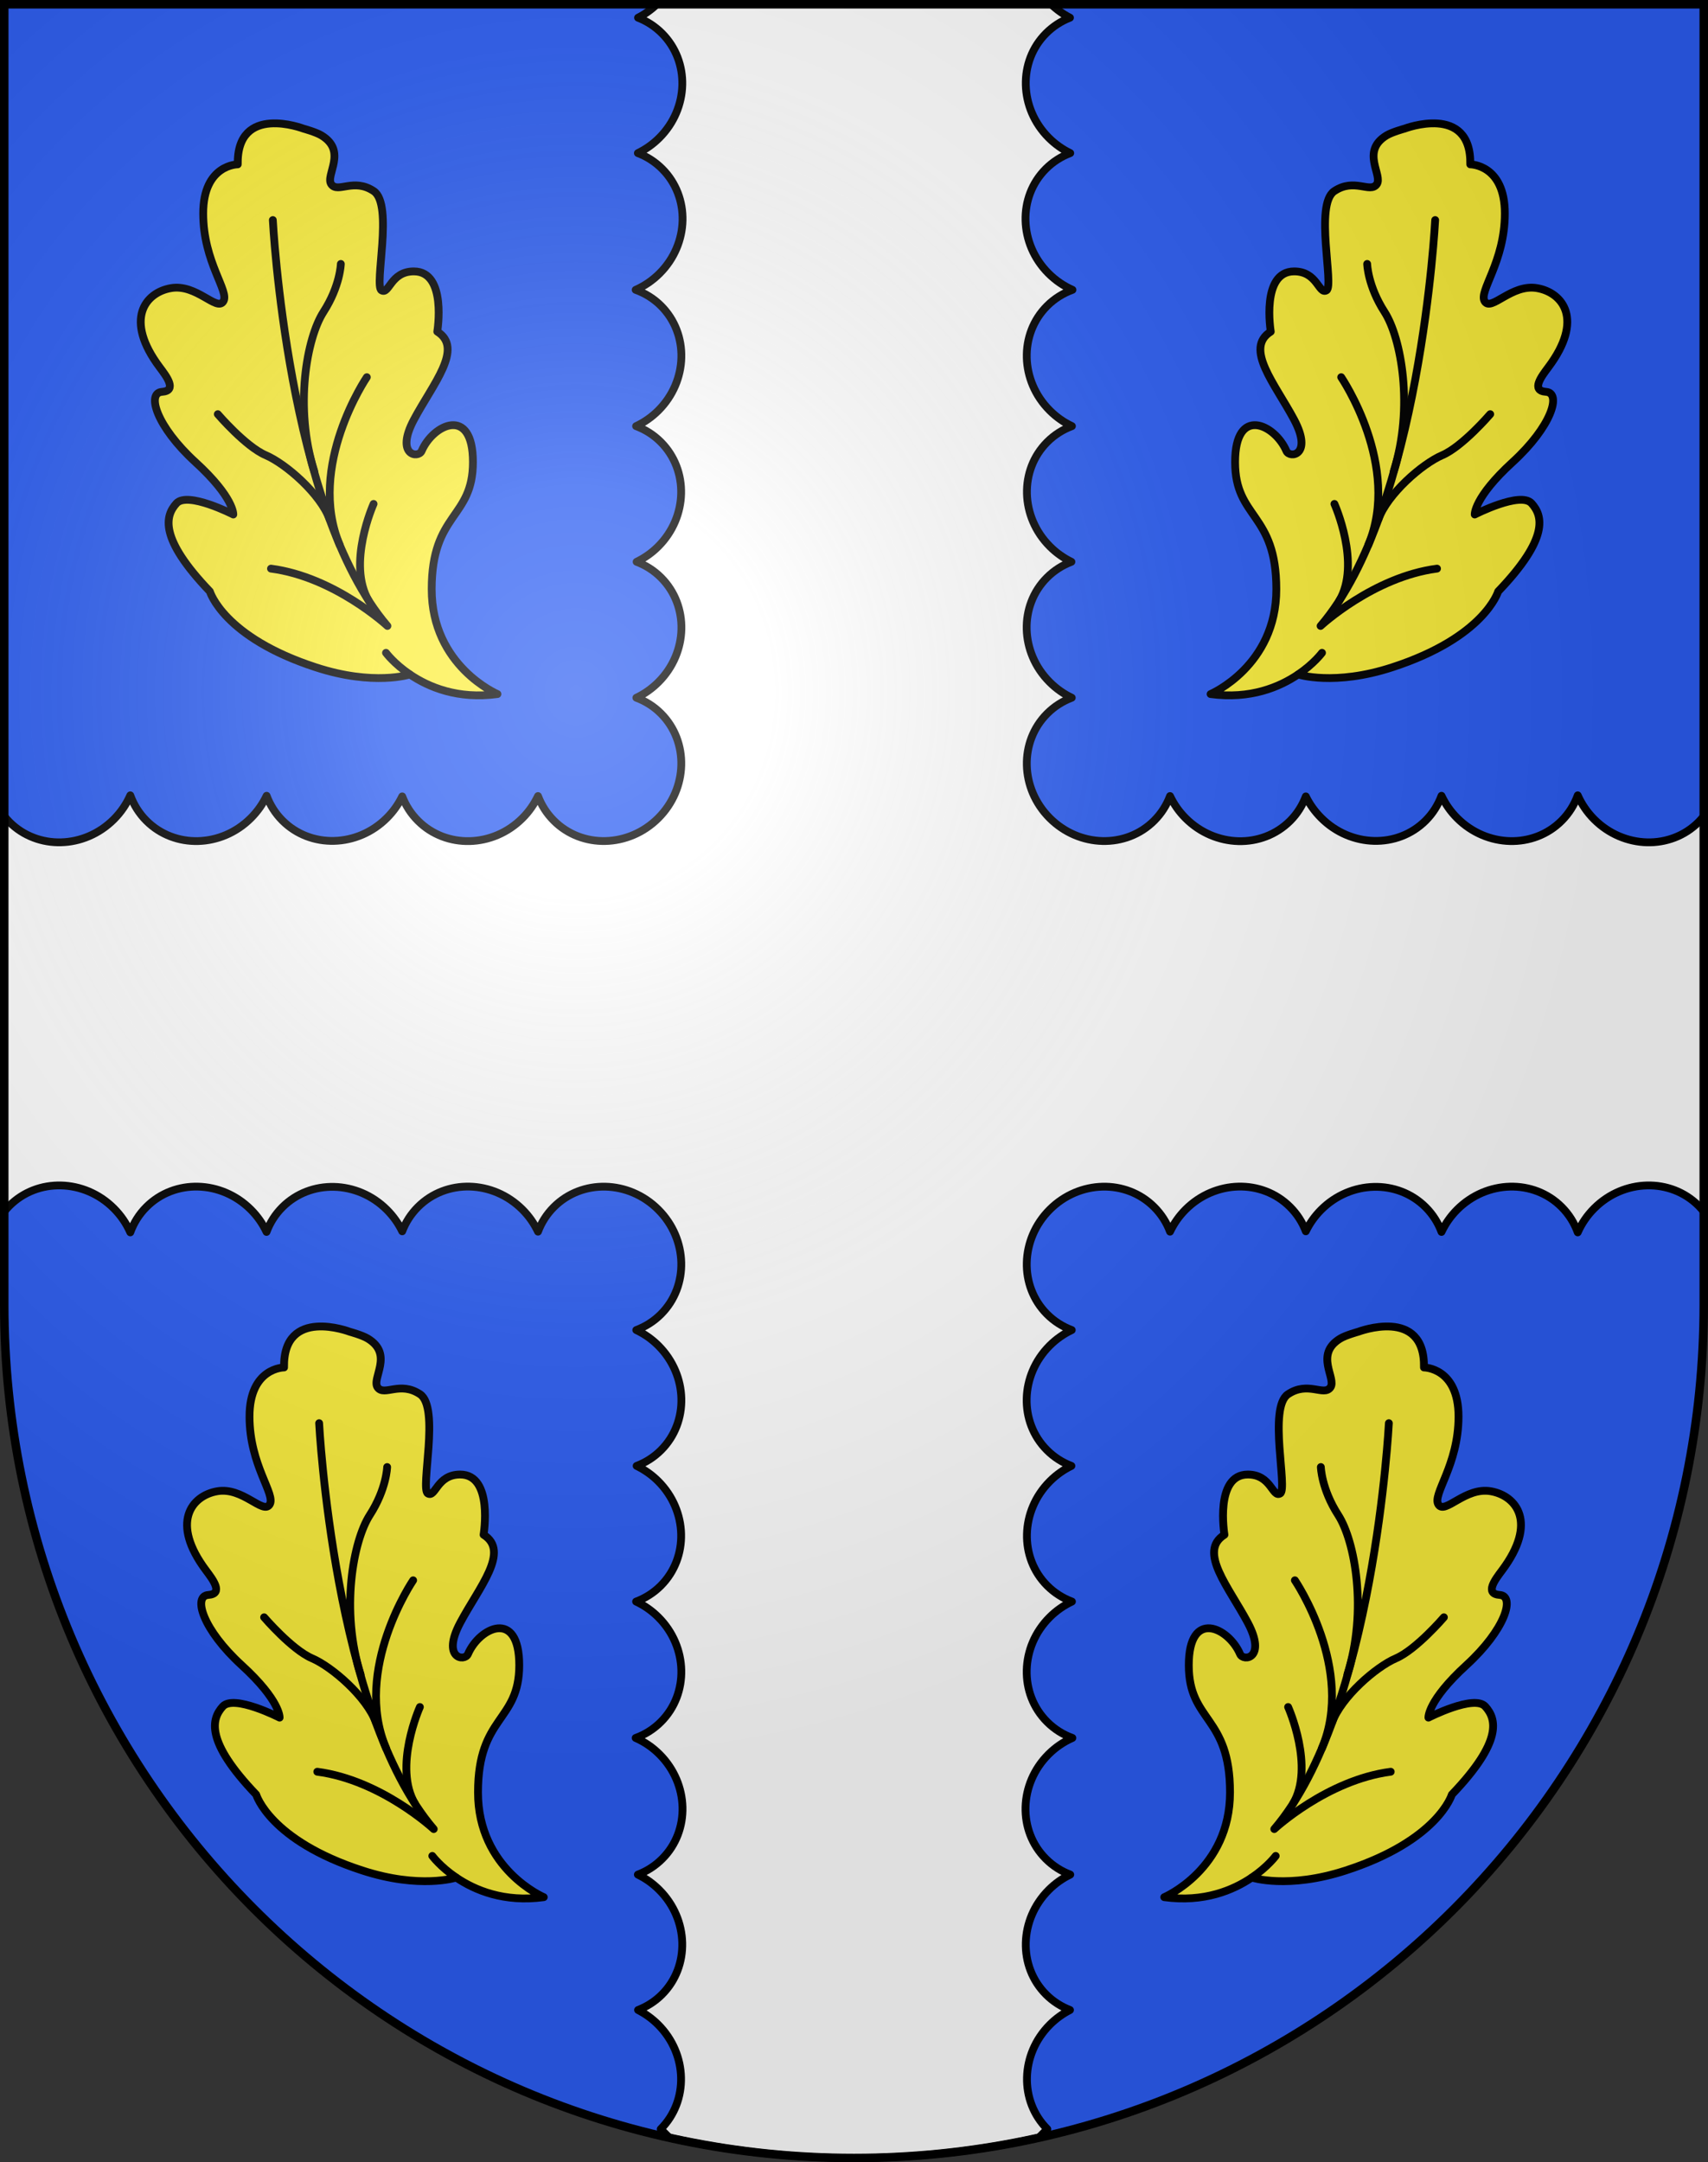 <?xml version="1.0" encoding="UTF-8"?>
<svg version="1.0" viewBox="0 0 603 763" xmlns="http://www.w3.org/2000/svg" xmlns:cc="http://web.resource.org/cc/" xmlns:dc="http://purl.org/dc/elements/1.1/" xmlns:rdf="http://www.w3.org/1999/02/22-rdf-syntax-ns#" xmlns:xlink="http://www.w3.org/1999/xlink">
<rect x="0" y="0" width="603" height="763" fill="#333333" stroke="none"/>
<defs>
<radialGradient id="a" cx="858.04" cy="579.93" r="300" gradientTransform="matrix(1.215 1.5316e-24 1.4647e-23 1.267 -839.19 -490.49)" gradientUnits="userSpaceOnUse">
<stop stop-color="#fff" stop-opacity=".314" offset="0"/>
<stop stop-color="#fff" stop-opacity=".251" offset=".19"/>
<stop stop-color="#6b6b6b" stop-opacity=".125" offset=".6"/>
<stop stop-opacity=".125" offset="1"/>
</radialGradient>
</defs>
<desc>Coat of Arms of Canton of Freiburg (Fribourg)</desc>
<g>
<path d="m1.5 1.5v458.87c0 166.31 134.31 301.13 300 301.13 165.69 0 300-134.82 300-301.13v-458.87h-600z" fill="#2b5df2"/>
<path d="m231.91 1.5c-2.033 1.947-4.282 3.541-6.656 4.75 3.085 1.195 5.97 3.032 8.438 5.5 9.93 9.928 9.535 26.435-0.906 36.875-2.284 2.283-4.864 4.086-7.594 5.406 3.156 1.194 6.079 3.047 8.594 5.562 9.93 9.93 9.535 26.436-0.906 36.875-2.525 2.525-5.413 4.464-8.469 5.812 3.288 1.187 6.361 3.047 8.969 5.656 9.93 9.928 9.501 26.468-0.938 36.906-2.362 2.361-5.04 4.199-7.875 5.531 3.197 1.191 6.171 3.05 8.719 5.594 9.928 9.93 9.534 26.435-0.906 36.875-2.286 2.285-4.89 4.086-7.625 5.406 3.157 1.191 6.11 3.047 8.625 5.562 9.93 9.93 9.535 26.436-0.906 36.875-2.345 2.345-4.999 4.202-7.812 5.531 3.188 1.191 6.149 3.022 8.688 5.562 9.928 9.93 9.504 26.469-0.938 36.906-10.44 10.44-26.947 10.836-36.875 0.906-2.541-2.541-4.401-5.5-5.594-8.688-1.331 2.815-3.156 5.469-5.5 7.812-10.44 10.44-26.945 10.833-36.875 0.906-2.516-2.518-4.37-5.438-5.562-8.594-1.321 2.736-3.12 5.308-5.406 7.594-10.44 10.44-26.947 10.867-36.875 0.938-2.547-2.544-4.405-5.551-5.594-8.75-1.332 2.837-3.201 5.514-5.562 7.875-10.44 10.44-26.947 10.867-36.875 0.938-2.609-2.608-4.501-5.682-5.688-8.969-1.348 3.056-3.287 5.944-5.812 8.469-10.44 10.44-26.945 10.865-36.875 0.938-0.656-0.656-1.247-1.352-1.812-2.062v139.53c0.565-0.709 1.157-1.376 1.812-2.031 9.93-9.93 26.436-9.532 36.875 0.906 2.525 2.525 4.464 5.413 5.812 8.469 1.187-3.287 3.079-6.361 5.688-8.969 9.93-9.93 26.436-9.504 36.875 0.938 2.362 2.361 4.199 5.04 5.531 7.875 1.189-3.196 3.047-6.171 5.594-8.719 9.928-9.927 26.468-9.535 36.906 0.906 2.286 2.286 4.086 4.859 5.406 7.594 1.192-3.156 3.046-6.079 5.562-8.594 9.928-9.93 26.436-9.532 36.875 0.906 2.345 2.345 4.171 4.997 5.5 7.812 1.191-3.189 3.054-6.15 5.594-8.688 9.93-9.93 26.436-9.535 36.875 0.906 10.44 10.44 10.866 26.977 0.938 36.906-2.54 2.538-5.531 4.401-8.719 5.594 2.814 1.329 5.467 3.156 7.812 5.5 10.44 10.44 10.867 26.945 0.938 36.875-2.515 2.515-5.469 4.371-8.625 5.562 2.735 1.321 5.339 3.12 7.625 5.406 10.44 10.44 10.835 26.945 0.906 36.875-2.547 2.544-5.521 4.402-8.719 5.594 2.836 1.331 5.514 3.169 7.875 5.531 10.44 10.44 10.836 26.977 0.906 36.906-2.608 2.608-5.651 4.5-8.938 5.688 3.056 1.348 5.913 3.257 8.438 5.781 10.44 10.44 10.867 26.948 0.938 36.875-2.515 2.515-5.438 4.371-8.594 5.562 2.733 1.321 5.279 3.122 7.562 5.406 10.44 10.437 10.866 26.978 0.938 36.906-2.469 2.468-5.352 4.274-8.438 5.469 2.543 1.296 4.952 3.015 7.094 5.156 10.439 10.44 10.836 26.945 0.906 36.875l3.031 3.031c20.998 4.673 42.82 7.156 65.219 7.156s44.221-2.483 65.219-7.156l3.031-3.031c-9.93-9.93-9.532-26.435 0.906-36.875 2.143-2.141 4.551-3.859 7.094-5.156-3.085-1.194-5.97-3.001-8.438-5.469-9.93-9.93-9.503-26.466 0.938-36.906 2.284-2.282 4.864-4.086 7.594-5.406-3.156-1.191-6.11-3.047-8.625-5.562-9.93-9.927-9.504-26.435 0.938-36.875 2.525-2.525 5.382-4.435 8.438-5.781-3.289-1.187-6.329-3.079-8.938-5.688-9.93-9.93-9.535-26.466 0.906-36.906 2.361-2.361 5.04-4.198 7.875-5.531-3.196-1.189-6.171-3.05-8.719-5.594-9.927-9.93-9.504-26.435 0.938-36.875 2.286-2.286 4.859-4.086 7.594-5.406-3.156-1.191-6.11-3.047-8.625-5.562-9.93-9.93-9.503-26.435 0.938-36.875 2.345-2.345 4.997-4.173 7.812-5.5-3.189-1.191-6.181-3.055-8.719-5.594-9.93-9.93-9.504-26.466 0.938-36.906 10.441-10.44 26.945-10.836 36.875-0.906 2.538 2.538 4.401 5.498 5.594 8.688 1.329-2.815 3.156-5.467 5.5-7.812 10.44-10.437 26.945-10.836 36.875-0.906 2.515 2.515 4.371 5.438 5.562 8.594 1.321-2.736 3.12-5.308 5.406-7.594 10.44-10.44 26.977-10.836 36.906-0.906 2.544 2.544 4.402 5.522 5.594 8.719 1.331-2.835 3.169-5.514 5.531-7.875 10.44-10.44 26.945-10.865 36.875-0.938 2.608 2.608 4.5 5.682 5.688 8.969 1.346-3.056 3.288-5.944 5.812-8.469 10.44-10.437 26.948-10.836 36.875-0.906 0.656 0.656 1.247 1.322 1.812 2.031v-139.53c-0.565 0.71-1.157 1.407-1.812 2.062-9.927 9.93-26.435 9.504-36.875-0.938-2.525-2.525-4.464-5.413-5.812-8.469-1.187 3.287-3.079 6.361-5.688 8.969-9.93 9.93-26.435 9.504-36.875-0.938-2.361-2.361-4.2-5.038-5.531-7.875-1.191 3.199-3.05 6.205-5.594 8.75-9.93 9.93-26.435 9.504-36.875-0.938-2.286-2.286-4.117-4.859-5.438-7.594-1.191 3.156-3.016 6.107-5.531 8.625-9.93 9.93-26.466 9.504-36.906-0.938-2.345-2.343-4.173-4.997-5.5-7.812-1.191 3.189-3.055 6.148-5.594 8.688-9.93 9.93-26.435 9.535-36.875-0.906s-10.836-26.945-0.906-36.875c2.538-2.541 5.498-4.401 8.688-5.594-2.815-1.331-5.467-3.187-7.812-5.531-10.437-10.437-10.867-26.945-0.938-36.875 2.515-2.515 5.469-4.371 8.625-5.562-2.736-1.321-5.308-3.121-7.594-5.406-10.44-10.44-10.867-26.945-0.938-36.875 2.544-2.544 5.522-4.402 8.719-5.594-2.835-1.331-5.483-3.169-7.844-5.531-10.44-10.44-10.865-26.947-0.938-36.875 2.608-2.609 5.682-4.501 8.969-5.688-3.056-1.347-5.944-3.288-8.469-5.812-10.437-10.439-10.867-26.945-0.938-36.875 2.515-2.515 5.469-4.369 8.625-5.562-2.731-1.32-5.31-3.123-7.594-5.406-10.44-10.44-10.867-26.947-0.938-36.875 2.468-2.469 5.353-4.305 8.438-5.5-2.373-1.209-4.625-2.803-6.656-4.75h-139.19z" fill="#fff" stroke="#000" stroke-linecap="round" stroke-linejoin="round" stroke-width="2.75"/>
<path d="m144.72 238c6.559 4.445 16.901 8.825 30.906 6.917 0 0-23.218-9.837-23.218-36.991 0-27.154 14.56-24.791 14.56-44.861 0-20.069-14.077-13.325-18.101-3.935-1.181 2.754-9.445 1.574-2.754-11.019 6.689-12.593 17.708-25.185 8.264-31.088 0 0 3.542-21.25-8.264-21.25-8.264 0-8.657 8.264-11.412 6.689-2.755-1.574 4.328-30.3-2.754-35.023-7.082-4.723-12.592 0.787-14.954-2.361s5.835-11.69-3.542-17.315c-1.968-1.181-6.297-2.361-6.297-2.361s-23.611-9.049-23.216 12.595c0 0-12.199 0-12.199 17.315s9.445 27.546 7.084 31.088c-2.361 3.542-9.446-6.297-18.496-4.723-9.05 1.574-16.592 11.064-3.935 27.939 2.361 3.149 6.296 8.264 0.787 8.657-5.51 0.393-1.968 12.2 11.805 24.792 13.773 12.592 13.38 18.496 13.38 18.496s-16.134-8.265-20.069-3.936c-3.935 4.33-6.296 12.2 11.805 31.088 0 0 4.722 16.134 37.384 26.76 20.462 6.689 33.238 2.528 33.238 2.528z" fill="#fcef3c" stroke="#000" stroke-linecap="round" stroke-linejoin="round" stroke-width="2.75"/>
<path d="m136.27 230.36s2.841 3.843 8.446 7.643" fill="none" stroke="#000" stroke-linecap="round" stroke-linejoin="round" stroke-width="2.75"/>
<path d="m96.324 77.651s5.221 102.12 40.456 143.23c0 0-18.597-17.292-41.11-20.228" fill="none" stroke="#000" stroke-linecap="round" stroke-linejoin="round" stroke-width="2.75"/>
<path d="m131.89 177.82s-9.513 21.17-1.684 34.221" fill="none" stroke="#000" stroke-linecap="round" stroke-linejoin="round" stroke-width="2.75"/>
<path d="m129.51 133.1s-21.364 31.354-9.537 59.291" fill="none" stroke="#000" stroke-linecap="round" stroke-linejoin="round" stroke-width="2.75"/>
<path d="m120.33 93.133s-0.204 7.75-6.117 16.926-10.399 33.645-3.263 56.281" fill="none" stroke="#000" stroke-linecap="round" stroke-linejoin="round" stroke-width="2.75"/>
<path d="m76.894 146.15s9.787 11.42 16.924 14.479c7.138 3.057 19.297 13.659 22.559 22.63" fill="none" stroke="#000" stroke-linecap="round" stroke-linejoin="round" stroke-width="2.75"/>
<path d="m458.29 238c-6.559 4.445-16.901 8.825-30.906 6.917 0 0 23.218-9.837 23.218-36.991 0-27.154-14.56-24.791-14.56-44.861 0-20.069 14.077-13.325 18.101-3.935 1.181 2.754 9.445 1.574 2.754-11.019-6.689-12.593-17.708-25.185-8.264-31.088 0 0-3.542-21.25 8.264-21.25 8.264 0 8.657 8.264 11.412 6.689 2.755-1.574-4.328-30.3 2.754-35.023 7.082-4.723 12.592 0.787 14.954-2.361s-5.835-11.69 3.542-17.315c1.968-1.181 6.297-2.361 6.297-2.361s23.611-9.049 23.216 12.595c0 0 12.199 0 12.199 17.315s-9.445 27.546-7.084 31.088 9.446-6.297 18.496-4.723c9.05 1.574 16.592 11.064 3.935 27.939-2.361 3.149-6.296 8.264-0.787 8.657 5.51 0.393 1.968 12.2-11.805 24.792-13.773 12.592-13.38 18.496-13.38 18.496s16.134-8.265 20.069-3.936c3.935 4.33 6.296 12.2-11.805 31.088 0 0-4.722 16.134-37.384 26.76-20.462 6.689-33.238 2.528-33.238 2.528z" fill="#fcef3c" stroke="#000" stroke-linecap="round" stroke-linejoin="round" stroke-width="2.75"/>
<path d="m466.73 230.36s-2.841 3.843-8.446 7.643" fill="none" stroke="#000" stroke-linecap="round" stroke-linejoin="round" stroke-width="2.75"/>
<path d="m506.68 77.65s-5.221 102.12-40.456 143.23c0 0 18.597-17.292 41.11-20.228" fill="none" stroke="#000" stroke-linecap="round" stroke-linejoin="round" stroke-width="2.75"/>
<path d="m471.11 177.82s9.513 21.17 1.684 34.221" fill="none" stroke="#000" stroke-linecap="round" stroke-linejoin="round" stroke-width="2.75"/>
<path d="m473.5 133.1s21.364 31.354 9.537 59.291" fill="none" stroke="#000" stroke-linecap="round" stroke-linejoin="round" stroke-width="2.75"/>
<path d="m482.67 93.132s0.204 7.75 6.117 16.926 10.399 33.645 3.263 56.281" fill="none" stroke="#000" stroke-linecap="round" stroke-linejoin="round" stroke-width="2.75"/>
<path d="m526.11 146.15s-9.787 11.42-16.924 14.479c-7.138 3.057-19.297 13.659-22.559 22.63" fill="none" stroke="#000" stroke-linecap="round" stroke-linejoin="round" stroke-width="2.75"/>
<path d="m441.94 662.55c-6.559 4.445-16.901 8.825-30.906 6.917 0 0 23.218-9.837 23.218-36.991 0-27.154-14.56-24.791-14.56-44.861 0-20.069 14.077-13.325 18.101-3.935 1.181 2.754 9.445 1.574 2.754-11.019-6.689-12.593-17.708-25.185-8.264-31.088 0 0-3.542-21.25 8.264-21.25 8.264 0 8.657 8.264 11.412 6.689 2.755-1.574-4.328-30.3 2.754-35.023 7.082-4.723 12.592 0.787 14.954-2.361s-5.835-11.69 3.542-17.315c1.968-1.181 6.297-2.361 6.297-2.361s23.611-9.049 23.216 12.595c0 0 12.199 0 12.199 17.315s-9.445 27.546-7.084 31.088 9.446-6.297 18.496-4.723c9.05 1.574 16.592 11.064 3.935 27.939-2.361 3.149-6.296 8.264-0.787 8.657 5.51 0.393 1.968 12.2-11.805 24.792-13.773 12.592-13.38 18.496-13.38 18.496s16.134-8.265 20.069-3.936c3.935 4.33 6.296 12.2-11.805 31.088 0 0-4.722 16.134-37.384 26.76-20.462 6.689-33.238 2.528-33.238 2.528z" fill="#fcef3c" stroke="#000" stroke-linecap="round" stroke-linejoin="round" stroke-width="2.75"/>
<path d="m450.38 654.91s-2.841 3.843-8.446 7.643" fill="none" stroke="#000" stroke-linecap="round" stroke-linejoin="round" stroke-width="2.75"/>
<path d="m490.33 502.2s-5.221 102.12-40.456 143.23c0 0 18.597-17.292 41.11-20.228" fill="none" stroke="#000" stroke-linecap="round" stroke-linejoin="round" stroke-width="2.75"/>
<path d="m454.76 602.36s9.513 21.17 1.684 34.221" fill="none" stroke="#000" stroke-linecap="round" stroke-linejoin="round" stroke-width="2.75"/>
<path d="m457.15 557.65s21.364 31.354 9.537 59.291" fill="none" stroke="#000" stroke-linecap="round" stroke-linejoin="round" stroke-width="2.75"/>
<path d="m466.32 517.68s0.204 7.75 6.117 16.926 10.399 33.645 3.263 56.281" fill="none" stroke="#000" stroke-linecap="round" stroke-linejoin="round" stroke-width="2.75"/>
<path d="m509.76 570.7s-9.787 11.42-16.924 14.479c-7.138 3.057-19.297 13.659-22.559 22.63" fill="none" stroke="#000" stroke-linecap="round" stroke-linejoin="round" stroke-width="2.75"/>
<path d="m161.07 662.55c6.559 4.445 16.901 8.825 30.906 6.917 0 0-23.218-9.837-23.218-36.991 0-27.154 14.56-24.791 14.56-44.861 0-20.069-14.077-13.325-18.101-3.935-1.181 2.754-9.445 1.574-2.754-11.019 6.689-12.593 17.708-25.185 8.264-31.088 0 0 3.542-21.25-8.264-21.25-8.264 0-8.657 8.264-11.412 6.689-2.755-1.574 4.328-30.3-2.754-35.023-7.082-4.723-12.592 0.787-14.954-2.361s5.835-11.69-3.542-17.315c-1.968-1.181-6.297-2.361-6.297-2.361s-23.611-9.049-23.216 12.595c0 0-12.199 0-12.199 17.315s9.445 27.546 7.084 31.088c-2.361 3.542-9.446-6.297-18.496-4.723-9.05 1.574-16.592 11.064-3.935 27.939 2.361 3.149 6.296 8.264 0.787 8.657-5.51 0.393-1.968 12.2 11.805 24.792 13.773 12.592 13.38 18.496 13.38 18.496s-16.134-8.265-20.069-3.936c-3.935 4.33-6.296 12.2 11.805 31.088 0 0 4.722 16.134 37.384 26.76 20.462 6.689 33.238 2.528 33.238 2.528z" fill="#fcef3c" stroke="#000" stroke-linecap="round" stroke-linejoin="round" stroke-width="2.75"/>
<path d="m152.62 654.91s2.841 3.843 8.446 7.643" fill="none" stroke="#000" stroke-linecap="round" stroke-linejoin="round" stroke-width="2.75"/>
<path d="m112.67 502.2s5.221 102.12 40.456 143.23c0 0-18.597-17.292-41.11-20.228" fill="none" stroke="#000" stroke-linecap="round" stroke-linejoin="round" stroke-width="2.75"/>
<path d="m148.24 602.36s-9.513 21.17-1.684 34.221" fill="none" stroke="#000" stroke-linecap="round" stroke-linejoin="round" stroke-width="2.75"/>
<path d="m145.86 557.65s-21.364 31.354-9.537 59.291" fill="none" stroke="#000" stroke-linecap="round" stroke-linejoin="round" stroke-width="2.75"/>
<path d="m136.68 517.68s-0.204 7.75-6.117 16.926-10.399 33.645-3.263 56.281" fill="none" stroke="#000" stroke-linecap="round" stroke-linejoin="round" stroke-width="2.75"/>
<path d="m93.244 570.7s9.787 11.42 16.924 14.479c7.138 3.057 19.297 13.659 22.559 22.63" fill="none" stroke="#000" stroke-linecap="round" stroke-linejoin="round" stroke-width="2.75"/>
</g>
<g>
<path d="m1.5 1.5v458.87c0 166.31 134.31 301.13 300 301.13 165.69 0 300-134.82 300-301.13v-458.87h-600z" fill="url(#a)"/>
<path d="m1.5 1.5v458.87c0 166.31 134.31 301.13 300 301.13 165.69 0 300-134.82 300-301.13v-458.87h-600z" fill="none" stroke="#000" stroke-width="3"/>
</g>
</svg>
